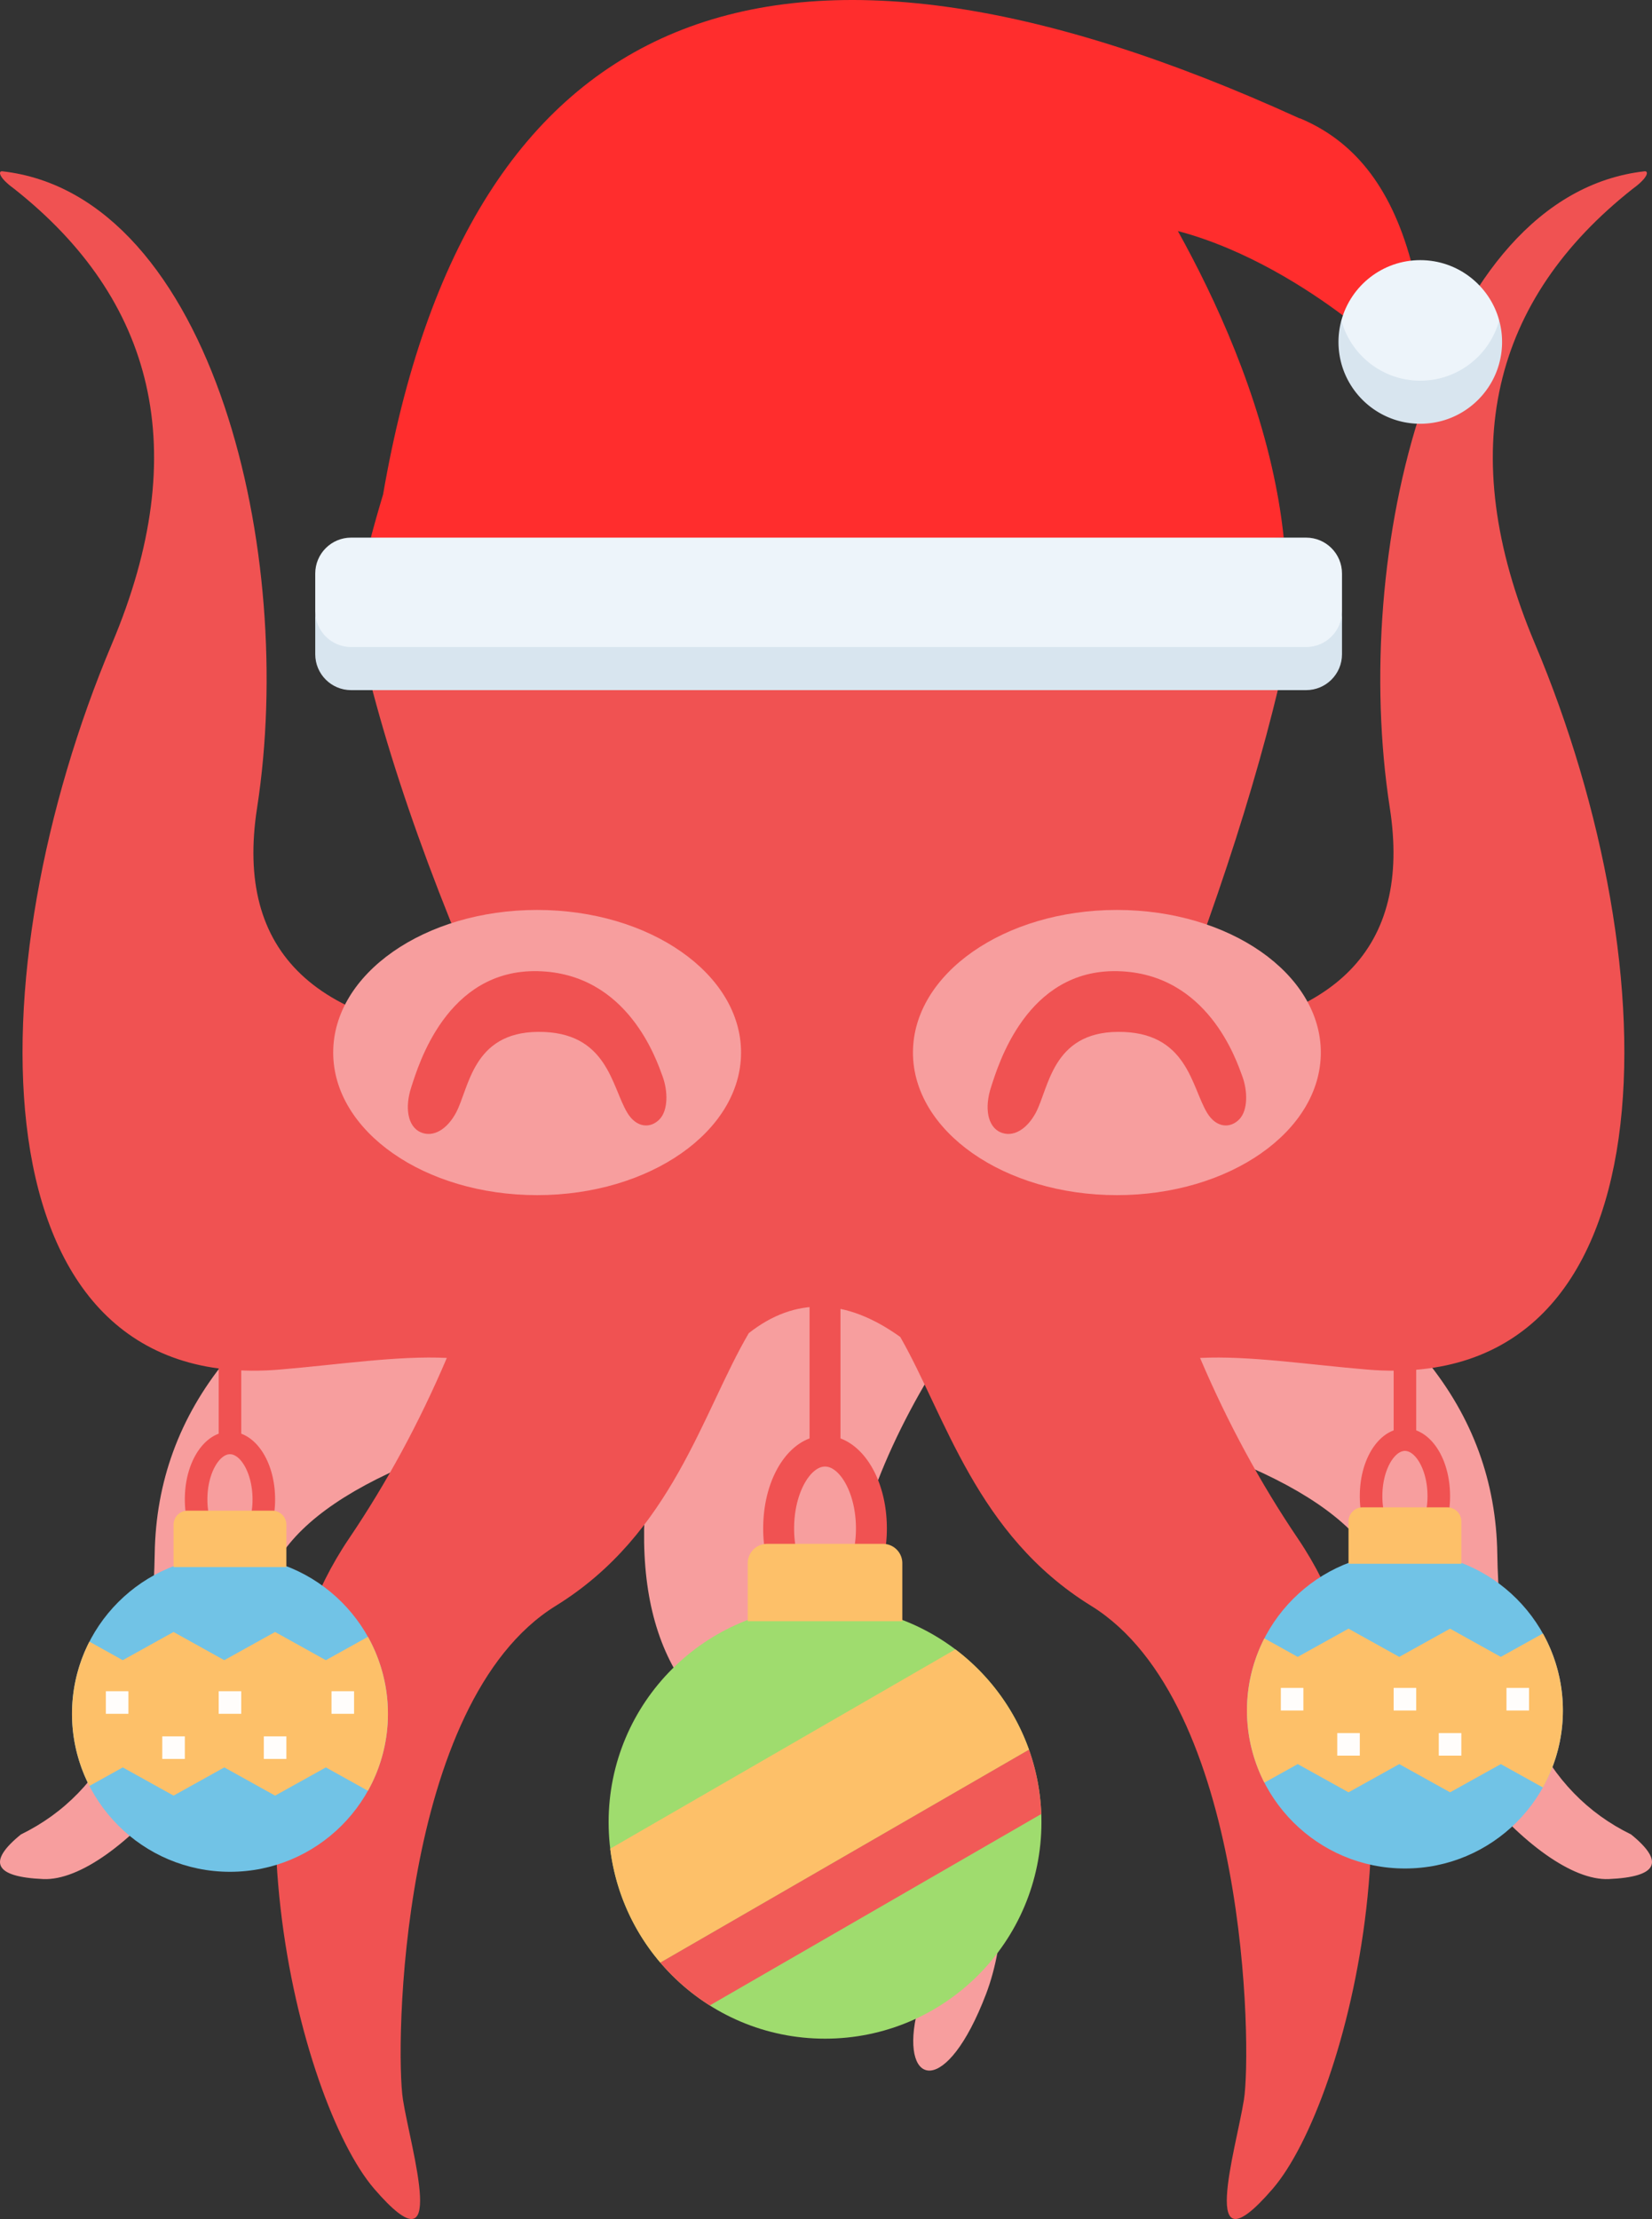 <svg width="500pt" height="895.199" style="isolation:isolate" viewBox="0.588 0 500 671.399"><rect x="0.588" y="0" width="500" height="671.399" fill="#333333" stroke="none"/><path d="M319.322 373.896c-28.861 13.939-84.306 113.207-48.898 127.049 31.836 12.446 40.597 70.995 28.598 102.404-12 31.409-25.508 27.901-21.218 7.052 4.29-20.848-1.617-58.872-47.255-81.405q-45.638-22.532-31.805-95.681c18.845-84.524 108.938-75.096 125.634-65.864q13.214-11.471 45.508-.411 82.916 37.601 83.88 103.163.964 65.561 40.494 84.844 15.426 12.534-6.749 13.498c-22.175.964-61.705-46.279-66.526-83.88q-4.821-37.602-101.235-58.813-8.827-36.148-.428-51.956zm-188.031-6.856q-82.916 37.601-83.88 103.163-.964 65.561-40.494 84.844-15.426 12.534 6.749 13.498c22.175.964 61.705-46.279 66.526-83.88q4.821-37.602 101.235-58.813 20.247-82.916-50.136-58.812z" fill-rule="evenodd" fill="#F79E9E"/><path d="M392.19 186.583q-10.636 55.101-39.158 127.398 78.059-5.947 68.21-69.473c-6.023-38.853-2.626-84.508 9.888-121.662 12.868-38.205 35.377-67.423 67.197-71.016 1.282-.14 1.219 1.796-3.445 5.201-42.479 33.455-54.466 79.151-29.732 137.732 41.506 98.304 43.004 227.476-50.789 219.626-17.83-1.493-35.767-4.255-50.558-3.518q12.518 29.402 29.668 54.738c42.422 62.669 15.185 170.171-7.713 196.685-22.898 26.513-11.087-11.811-8.677-26.996 2.41-15.186 1.138-120.168-46.279-149.442-34.688-21.417-43.994-57.324-57.737-81.331l-.014-.01q-24.718-17.723-45.827-1.152c-14.111 24.013-23.152 60.733-58.397 82.493-47.417 29.274-48.69 134.256-46.279 149.442 2.41 15.185 14.221 53.509-8.677 26.996-22.899-26.514-50.136-134.016-7.714-196.685q17.151-25.336 29.669-54.738c-14.791-.737-32.728 2.025-50.558 3.518-93.793 7.85-92.295-121.322-50.789-219.626C59.213 136.182 47.225 90.486 4.747 57.031.083 53.626.019 51.69 1.302 51.83c31.82 3.593 54.328 32.811 67.196 71.016C81.013 160 84.41 205.655 78.387 244.508q-10.194 65.751 73.785 69.819-33.532-74.102-44.619-130.338l284.637 2.594z" fill="#F05252"/><path d="M276.908 318.466c0-23.813 27.656-43.145 61.722-43.145 34.065 0 61.721 19.332 61.721 43.145 0 23.812-27.656 43.145-61.721 43.145-34.066 0-61.722-19.333-61.722-43.145zm-175.474 0c0-23.813 27.657-43.145 61.722-43.145s61.722 19.332 61.722 43.145c0 23.812-27.657 43.145-61.722 43.145s-61.722-19.333-61.722-43.145z" fill-rule="evenodd" fill="#F79E9E"/><path d="M300.562 328.862c2.092-6.367 10.637-35.7 38.348-35.016 27.275.673 35.942 27.13 37.65 31.71 1.707 4.58 1.735 10.392-.872 13.1-2.736 2.842-6.981 2.645-9.761-1.959-4.801-7.952-5.982-24.648-27.017-24.486-19.868.152-20.865 17.087-24.839 24.486-2.678 4.987-6.88 7.584-10.72 5.877-3.84-1.706-4.881-7.346-2.789-13.712zm-175.473 0c2.091-6.367 10.637-35.7 38.347-35.016 27.275.673 35.943 27.13 37.65 31.71 1.708 4.58 1.736 10.392-.871 13.1-2.736 2.842-6.982 2.645-9.762-1.959-4.801-7.952-5.981-24.648-27.017-24.486-19.868.152-20.865 17.087-24.839 24.486-2.678 4.987-6.88 7.584-10.72 5.877-3.84-1.706-4.88-7.346-2.788-13.712z" fill-rule="evenodd" fill="#F05252"/><g><path d="M254.973 435.226v-89.743h-9.357v89.743c-8.159 3.041-14.036 13.912-14.036 27.221a41.46 41.46 0 001.412 10.886l9.029-2.456a32.114 32.114 0 01-1.084-8.43c0-10.711 4.94-18.714 9.357-18.714 4.417 0 9.357 8.003 9.357 18.714a32.354 32.354 0 01-.959 7.954l9.07 2.302a41.764 41.764 0 001.247-10.256c0-13.309-5.877-24.18-14.036-27.221z" fill="#F05252"/><circle vector-effect="non-scaling-stroke" cx="250.294" cy="551.34" r="65.5" fill="#9FDC6E"/><path d="M232.75 467.126h35.089a5.848 5.848 0 015.848 5.848v17.545h-46.786v-17.545a5.849 5.849 0 015.849-5.848zM312.028 529.398a65.658 65.658 0 00-22.286-30.353L185.28 559.357a65.231 65.231 0 0015.159 34.467l111.589-64.426z" fill="#FDC069"/><path d="M312.028 529.398l-111.589 64.426a65.845 65.845 0 0014.972 12.965l100.336-57.929a65.262 65.262 0 00-3.719-19.462z" fill="#F15A57"/><g><circle vector-effect="non-scaling-stroke" cx="425.81" cy="517.542" r="47.807" fill="#71C3E6"/><path d="M429.225 432.792v-24.524h-6.83v24.524c-5.955 2.22-10.244 10.154-10.244 19.868a30.373 30.373 0 00.964 7.697l6.606-1.732a23.618 23.618 0 01-.741-5.965c0-7.817 3.606-13.659 6.83-13.659s6.83 5.842 6.83 13.659a23.669 23.669 0 01-.7 5.806l6.619 1.68c.613-2.448.918-4.962.91-7.486 0-9.714-4.289-17.648-10.244-19.868z" fill="#F05252"/><path d="M413.004 456.075h25.612a4.268 4.268 0 014.268 4.269v12.805h-34.148v-12.805a4.268 4.268 0 014.268-4.269zM467.567 494.246l-12.736 7.076-15.366-8.537-15.367 8.537-15.367-8.537-15.366 8.537-10.099-5.612a47.897 47.897 0 000 43.667l10.108-5.615 15.367 8.537 15.366-8.537 15.367 8.537 15.367-8.537 12.729 7.074a47.876 47.876 0 000-46.59h-.003z" fill="#FDC069"/><g fill="#FFFDFB"><path d="M388.247 510.712h6.83v6.83h-6.83v-6.83zM456.543 510.712h6.83v6.83h-6.83v-6.83zM405.321 524.372h6.83v6.829h-6.83v-6.829zM422.395 510.712h6.83v6.83h-6.83v-6.83zM436.055 524.372h6.829v6.829h-6.829v-6.829z"/></g></g><g><circle vector-effect="non-scaling-stroke" cx="70.19" cy="518.542" r="47.807" fill="#71C3E6"/><path d="M73.605 433.792v-24.524h-6.83v24.524c-5.955 2.22-10.244 10.154-10.244 19.868a30.373 30.373 0 00.964 7.697l6.607-1.732a23.527 23.527 0 01-.741-5.965c0-7.817 3.605-13.659 6.829-13.659 3.224 0 6.83 5.842 6.83 13.659a23.669 23.669 0 01-.7 5.806l6.619 1.68c.613-2.448.918-4.962.91-7.486 0-9.714-4.289-17.648-10.244-19.868z" fill="#F05252"/><path d="M57.385 457.075h25.611a4.268 4.268 0 014.268 4.269v12.805H53.116v-12.805a4.269 4.269 0 014.269-4.269zM111.947 495.246l-12.736 7.076-15.366-8.537-15.367 8.537-15.367-8.537-15.366 8.537-10.099-5.612a47.897 47.897 0 000 43.667l10.108-5.615 15.367 8.537 15.366-8.537 15.367 8.537 15.367-8.537 12.729 7.074a47.871 47.871 0 000-46.59h-.003z" fill="#FDC069"/><g fill="#FFFDFB"><path d="M32.627 511.712h6.83v6.83h-6.83v-6.83zM100.924 511.712h6.829v6.83h-6.829v-6.83zM49.701 525.372h6.83v6.829h-6.83v-6.829zM66.775 511.712h6.83v6.83h-6.83v-6.83zM80.435 525.372h6.829v6.829h-6.829v-6.829z"/></g></g></g><g><path d="M112.837 162.666l138.545 6.315 137.733-6.315a172.793 172.793 0 00-1.879-13.036l-135.854-6.314-134.852 6.314c-2.459 8.188-3.693 13.036-3.693 13.036z" fill="#ff2d2d"/><path d="M394 35.786c16 6.666 27.345 20.198 33.612 43.09l-20.576 16.567c-10.456-7.833-29.084-20.028-49.949-25.537 11.408 20.533 24.582 49.19 30.149 79.724h-254L122 154.786l-5.47-5.156h-.001v-.001l.001.001Q155-73.214 393.928 35.824l.072-.038z" fill="#ff2d2d"/><path d="M406.573 96.947c0 17.005 12.467 24.552 23.882 24.552 11.416 0 23.882-10.774 23.882-24.552-2.862-10.508-12.466-18.238-23.882-18.238-11.415 0-21.02 7.729-23.882 18.238z" fill="#EDF4FA"/><path d="M430.455 115.184c-11.415 0-21.02-7.729-23.882-18.238a24.8 24.8 0 00-.873 6.518c0 13.672 11.084 24.755 24.755 24.755 13.672 0 24.756-11.083 24.756-24.754 0-2.257-.308-4.441-.874-6.518-2.862 10.508-12.466 18.237-23.882 18.237z" fill="#D8E5EF"/><path d="M106.863 202.092H395.9c5.999 0 10.864-4.141 10.864-17.177V173.53c0-6-4.864-10.864-10.864-10.864H106.863c-6 0-10.863 4.864-10.863 10.864v11.385c0 13.036 4.863 17.177 10.863 17.177z" fill="#EDF4FA"/><path d="M395.9 195.778H106.863c-6 0-10.863-4.863-10.863-10.863v13.036c0 6 4.863 10.863 10.863 10.863H395.9c5.999 0 10.864-4.863 10.864-10.863v-13.036c-.001 6-4.865 10.863-10.864 10.863z" fill="#D8E5EF"/></g></svg>
